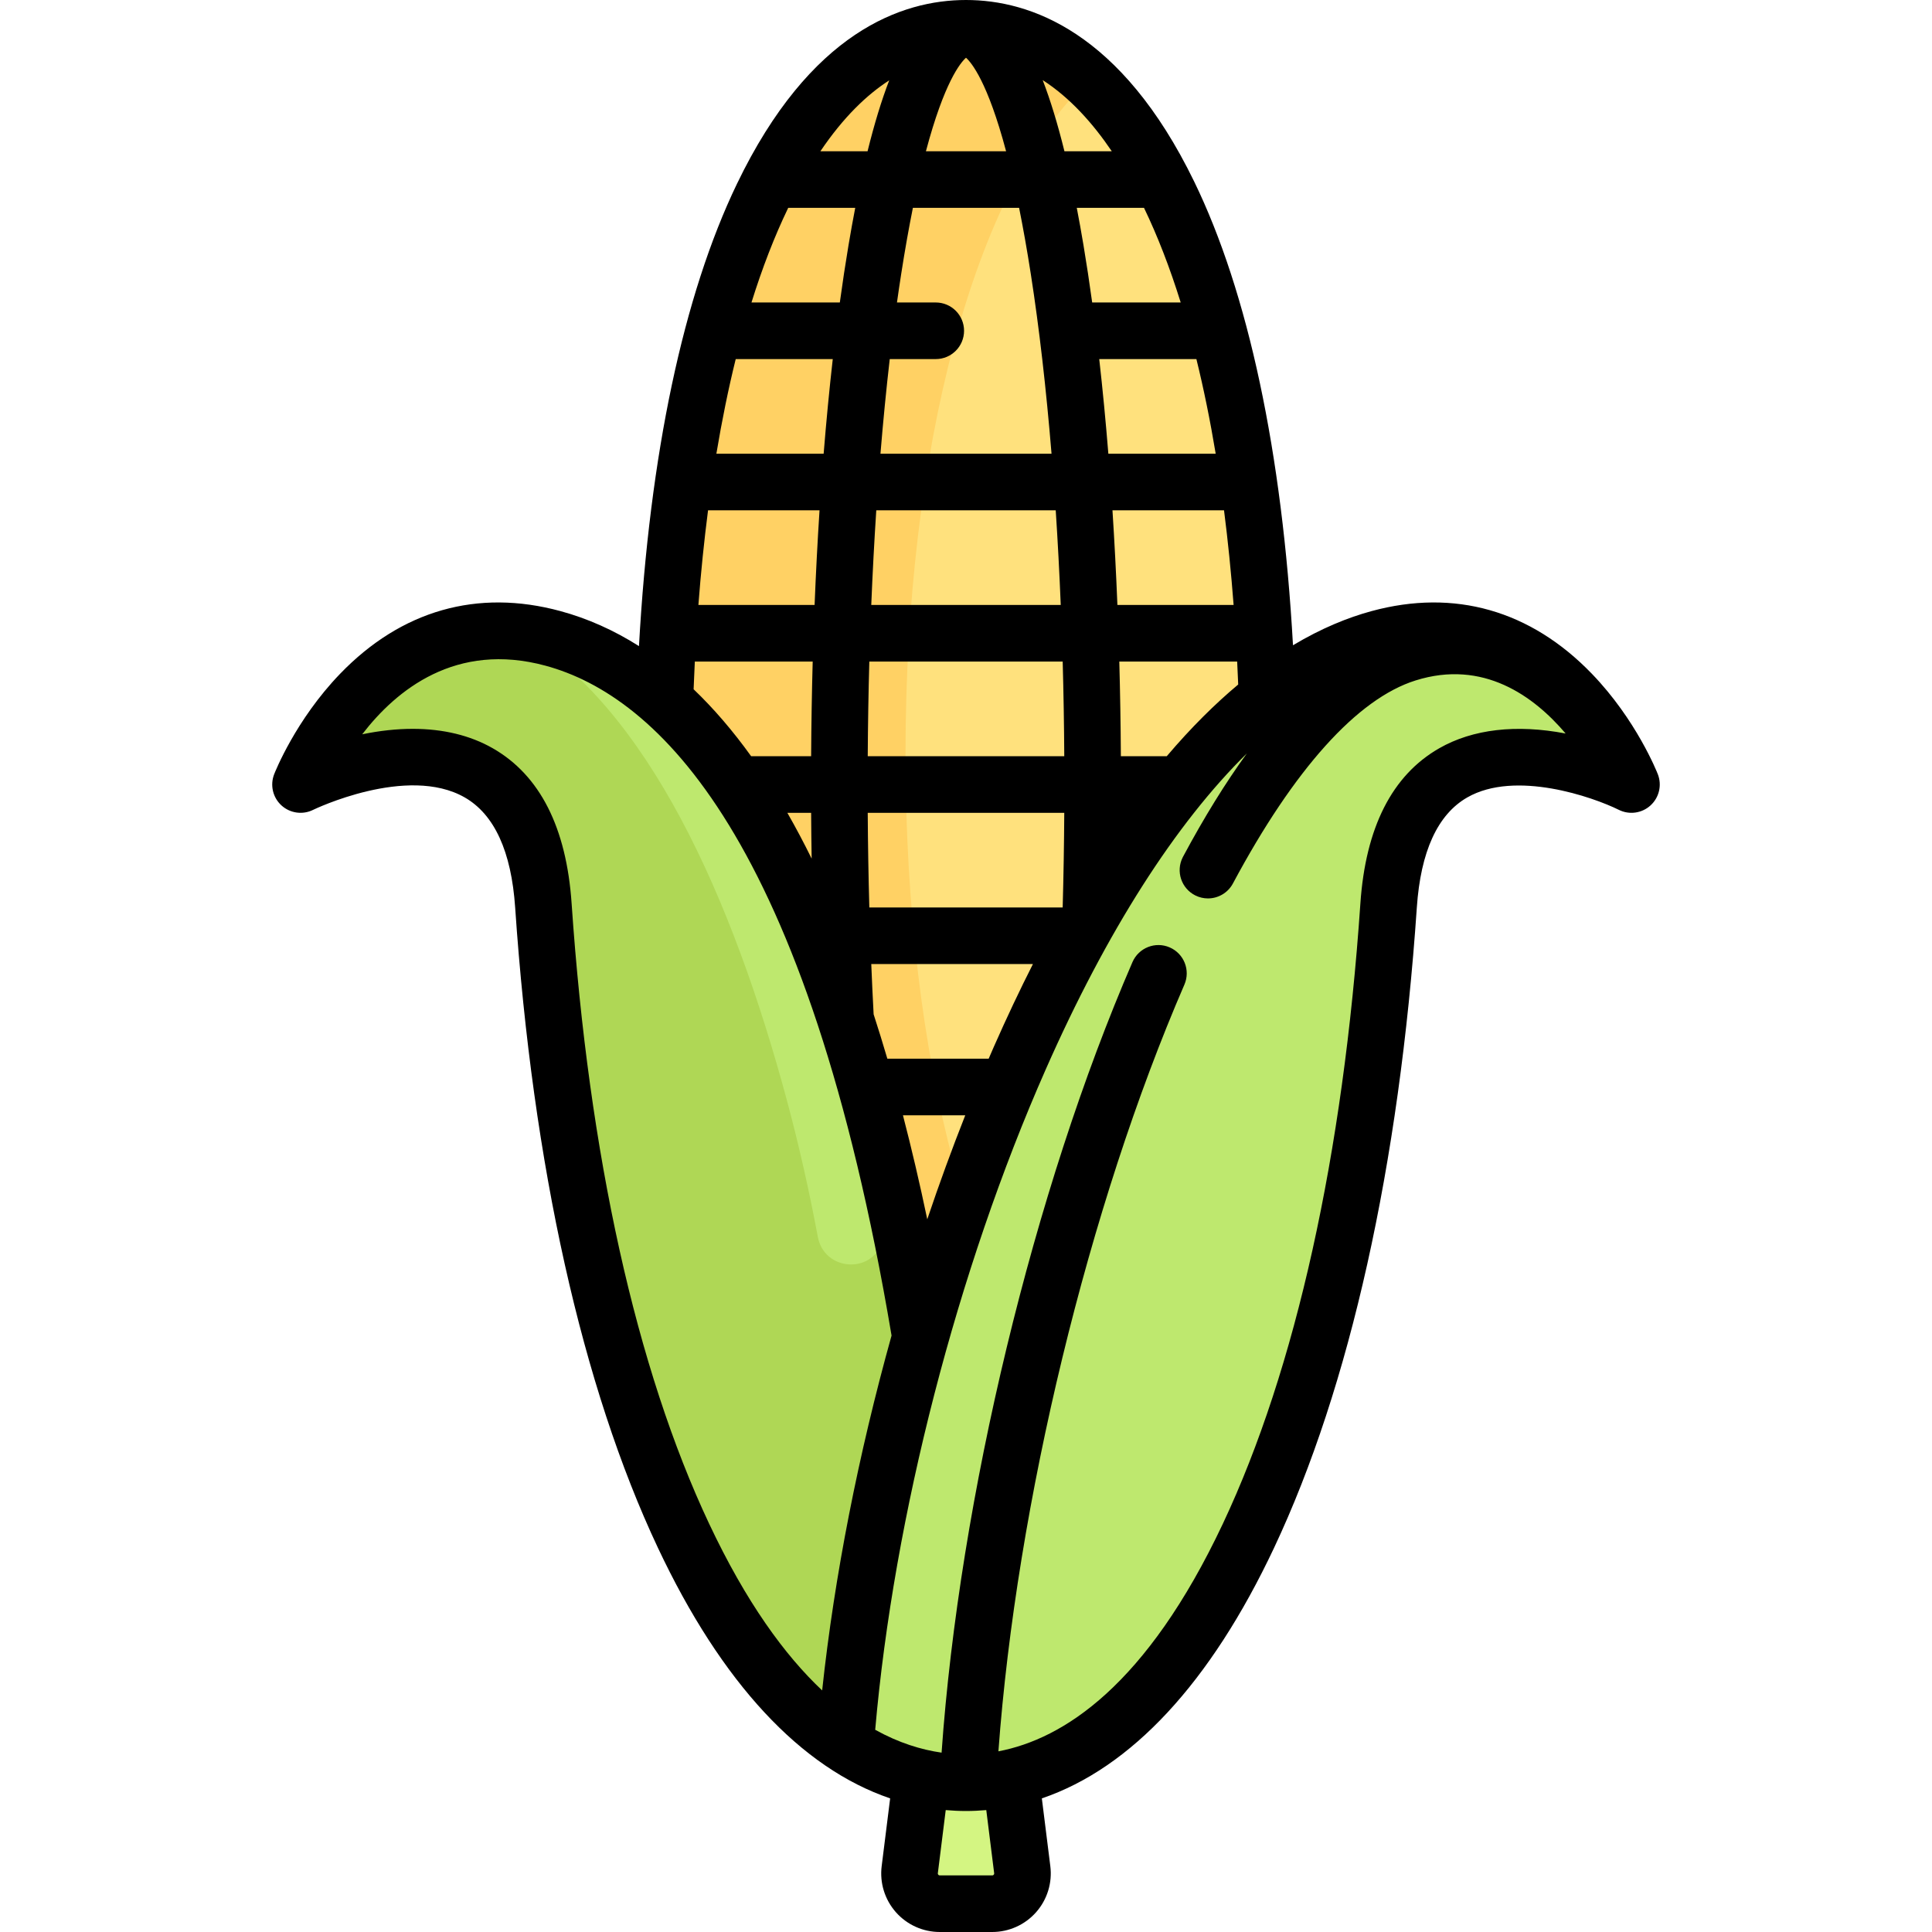 <?xml version="1.0" encoding="iso-8859-1"?>
<!-- Generator: Adobe Illustrator 19.0.0, SVG Export Plug-In . SVG Version: 6.00 Build 0)  -->
<svg version="1.1" id="Capa_1" xmlns="http://www.w3.org/2000/svg" xmlns:xlink="http://www.w3.org/1999/xlink" x="0px" y="0px"
	 viewBox="0 0 512 512" style="enable-background:new 0 0 512 512;" xml:space="preserve">
<path style="fill:#FFE17D;" d="M336.161,199.887c0,106.252-31.462,192.387-80.161,192.387s-80.161-86.135-80.161-192.387
	S207.301,7.5,256,7.5S336.161,93.635,336.161,199.887z"/>
<path style="fill:#FFD164;" d="M239.968,199.887c0-80.583,18.109-149.554,48.097-178.196C278.512,12.568,267.765,7.5,256,7.5
	c-48.7,0-80.161,86.135-80.161,192.387S207.3,392.274,256,392.274c11.765,0,22.512-5.068,32.065-14.191
	C258.076,349.441,239.968,280.47,239.968,199.887z"/>
<path style="fill:#AFD755;" d="M245.98,360.878c-13.139-78.547-42.457-176.235-99.438-191.697
	c-32.479-8.813-52.074,13.197-61.041,27.534c-2.296,3.671,1.084,8.205,5.229,6.954c17.58-5.308,50.193-8.863,53.274,36.3
	C153.241,375.382,196.452,472.435,256,472.435L245.98,360.878z"/>
<path style="fill:#D4F582;" d="M268.024,468.423l-24.049,0.004l-2.881,27.062c-0.598,4.784,3.133,9.01,7.954,9.01h13.903
	c4.822,0,8.552-4.226,7.954-9.01L268.024,468.423z"/>
<g>
	<path style="fill:#BEE86E;" d="M365.459,169.181c-120.147,50.747-142.686,292.292-142.686,292.292
		c10.352,7.121,21.465,10.963,33.227,10.963c59.548,0,102.759-97.053,111.996-232.467c3.252-47.665,39.399-41.065,56.05-35.41
		c3.075,1.044,5.848-2.209,4.306-5.066C420.129,184.254,399.219,154.921,365.459,169.181z"/>
	<path style="fill:#BEE86E;" d="M233.896,328.912c1.131-3.622,2.305-7.264,3.525-10.919c-15.82-67.628-43.969-136.084-90.88-148.813
		c-3.179-0.863-6.198-1.352-9.132-1.66c34.14,19.616,56.795,70.676,71.219,124.425c3.176,11.834,5.849,23.787,8.099,35.822
		C218.43,336.881,231.133,337.762,233.896,328.912z"/>
</g>
<path d="M439.343,205.181c-0.227-0.583-5.691-14.401-17.467-26.612c-16.234-16.835-36.423-22.585-58.382-16.626
	c-6.256,1.698-13.273,4.529-20.838,9.056c-2.857-51.117-11.861-93.453-26.209-122.933C297.112,8.339,272.904,0,256,0
	c-16.989,0-41.312,8.454-60.702,48.726c-14.221,29.537-23.132,71.7-25.963,122.501c-6.637-4.213-13.582-7.318-20.829-9.285
	c-21.961-5.958-42.148-0.209-58.382,16.626c-11.775,12.211-17.24,26.03-17.467,26.612c-1.126,2.89-0.357,6.175,1.935,8.265
	c2.291,2.089,5.632,2.553,8.407,1.166c0.245-0.122,24.917-12,40.136-3.296c7.87,4.501,12.374,14.313,13.387,29.164
	c4.664,68.379,17.746,127.06,37.829,169.699c16.86,35.796,37.868,58.349,61.547,66.413l-2.246,17.968
	c-0.552,4.414,0.82,8.858,3.764,12.193c2.944,3.335,7.184,5.248,11.632,5.248h13.903c4.448,0,8.688-1.913,11.632-5.248
	s4.316-7.779,3.764-12.193l-2.246-17.968c23.68-8.064,44.687-30.617,61.547-66.413c20.083-42.64,33.165-101.32,37.829-169.699
	c1.012-14.832,5.505-24.638,13.355-29.146c12.749-7.322,33.326-0.111,40.167,3.278c2.775,1.387,6.116,0.923,8.407-1.166
	C439.7,211.355,440.469,208.07,439.343,205.181z M214.957,215.403c0.025,4.065,0.075,8.111,0.14,12.143
	c-2.085-4.246-4.235-8.288-6.442-12.143H214.957z M187.639,135.242h29.544c-0.527,8.164-0.963,16.541-1.307,25.081h-30.795
	C185.746,151.654,186.602,143.289,187.639,135.242z M194.973,95.161h25.718c-0.909,8.035-1.716,16.415-2.417,25.081h-28.427
	C191.317,111.421,193.026,103.045,194.973,95.161z M208.813,55.233c0.025-0.052,0.051-0.1,0.076-0.152h17.755
	c-0.61,3.163-1.202,6.453-1.776,9.877c-0.816,4.87-1.584,9.946-2.305,15.203h-23.414C202.004,71.012,205.23,62.675,208.813,55.233z
	 M256,15.301c1.449,1.284,5.748,6.437,10.622,24.78h-21.243C250.252,21.738,254.551,16.585,256,15.301z M270.073,55.081
	c1.039,5.17,2.081,10.977,3.104,17.548c2.233,14.339,4.073,30.388,5.49,47.613h-45.336c0.714-8.682,1.536-17.066,2.461-25.081
	h12.194c4.142,0,7.5-3.358,7.5-7.5s-3.358-7.5-7.5-7.5h-10.279c0.36-2.558,0.73-5.072,1.114-7.533
	c1.023-6.571,2.065-12.378,3.104-17.548h28.148V55.081z M303.174,55.081c3.607,7.476,6.853,15.861,9.725,25.081h-23.461
	c-0.721-5.257-1.49-10.333-2.305-15.203c-0.574-3.424-1.166-6.715-1.776-9.877L303.174,55.081L303.174,55.081z M291.309,95.161
	h25.749c1.942,7.884,3.648,16.256,5.114,25.081h-28.446C293.025,111.576,292.218,103.196,291.309,95.161z M324.379,135.242
	c1.033,8.043,1.879,16.416,2.541,25.081h-30.797c-0.344-8.54-0.78-16.917-1.307-25.081H324.379z M232.223,135.242h47.555
	c0.536,8.161,0.979,16.539,1.329,25.081h-50.213C231.244,151.781,231.687,143.402,232.223,135.242z M281.622,175.323
	c0.228,8.251,0.367,16.627,0.42,25.081h-52.083c0.052-8.454,0.192-16.829,0.42-25.081H281.622z M282.041,215.403
	c-0.052,8.429-0.193,16.83-0.421,25.081h-51.239c-0.228-8.273-0.372-16.643-0.424-25.081H282.041z M263.405,277.347
	c-0.47,1.064-0.932,2.143-1.396,3.217h-26.853c-1.18-4.018-2.393-7.936-3.635-11.762v-0.001c-0.236-4.395-0.442-8.841-0.626-13.318
	h42.843C270.288,262.288,266.84,269.565,263.405,277.347z M255.803,295.564c-3.544,8.966-6.91,18.178-10.068,27.564
	c-2.008-9.589-4.16-18.771-6.444-27.564H255.803z M309.205,200.403h-12.163c-0.052-8.463-0.19-16.834-0.414-25.081h31.235
	c0.1,2.013,0.192,4.039,0.273,6.081C322.033,186.512,315.694,192.764,309.205,200.403z M294.631,40.081h-12.544
	c-1.803-7.293-3.729-13.59-5.763-18.851C283.582,25.903,289.661,32.734,294.631,40.081z M235.652,21.293
	c-2.026,5.248-3.943,11.523-5.739,18.787h-12.496C223.493,31.076,229.705,25.123,235.652,21.293z M184.135,175.323h31.236
	c-0.223,8.246-0.362,16.618-0.414,25.081h-15.899c-4.838-6.735-9.921-12.65-15.243-17.739
	C183.909,180.198,184.014,177.748,184.135,175.323z M187.92,403.787c-19.296-40.969-31.895-97.792-36.434-164.328
	c-1.375-20.168-8.409-34.018-20.904-41.164c-5.977-3.418-13.155-5.144-21.197-5.144c-4.241,0-8.724,0.48-13.396,1.445
	c9.031-11.763,24.847-24.616,48.587-18.177c29.558,8.021,69.423,45.345,91.696,177.512c-8.774,31.445-15.147,63.74-18.392,94.046
	C207.973,438.66,197.731,424.615,187.92,403.787z M263.464,496.42c0.008,0.063,0.029,0.23-0.125,0.405S263.015,497,262.952,497
	h-13.903c-0.063,0-0.233,0-0.387-0.174c-0.154-0.175-0.133-0.342-0.125-0.406l2.09-16.726c1.78,0.154,3.57,0.241,5.374,0.241
	c1.804,0,3.594-0.088,5.374-0.241L263.464,496.42z M381.418,198.294c-12.496,7.146-19.529,20.996-20.904,41.164
	c-4.539,66.536-17.138,123.359-36.434,164.328c-20.238,42.966-42.318,57.07-59.491,60.333c4.81-65.593,23.906-144.572,49.29-203.188
	c1.646-3.801-0.101-8.217-3.902-9.863c-3.803-1.646-8.217,0.101-9.863,3.902c-26.183,60.463-45.829,142.056-50.583,209.499
	c-5.402-0.771-11.34-2.586-17.594-6.059c4.944-56.728,21.765-121.933,45.192-175.005c16.216-36.738,34.427-65.164,53.303-83.746
	c-5.695,7.839-11.329,16.949-16.887,27.331c-0.044,0.081-0.087,0.163-0.127,0.244c-1.853,3.705-0.351,8.21,3.354,10.062
	c1.077,0.539,2.221,0.793,3.348,0.793c2.634,0,5.175-1.393,6.54-3.819c0.029-0.05,0.057-0.102,0.084-0.153
	c16.238-30.349,32.977-48.951,48.406-53.795c17.899-5.621,31.299,4.112,39.76,14.065
	C401.834,191.887,390.298,193.216,381.418,198.294z"/>
<g>
</g>
<g>
</g>
<g>
</g>
<g>
</g>
<g>
</g>
<g>
</g>
<g>
</g>
<g>
</g>
<g>
</g>
<g>
</g>
<g>
</g>
<g>
</g>
<g>
</g>
<g>
</g>
<g>
</g>
</svg>
